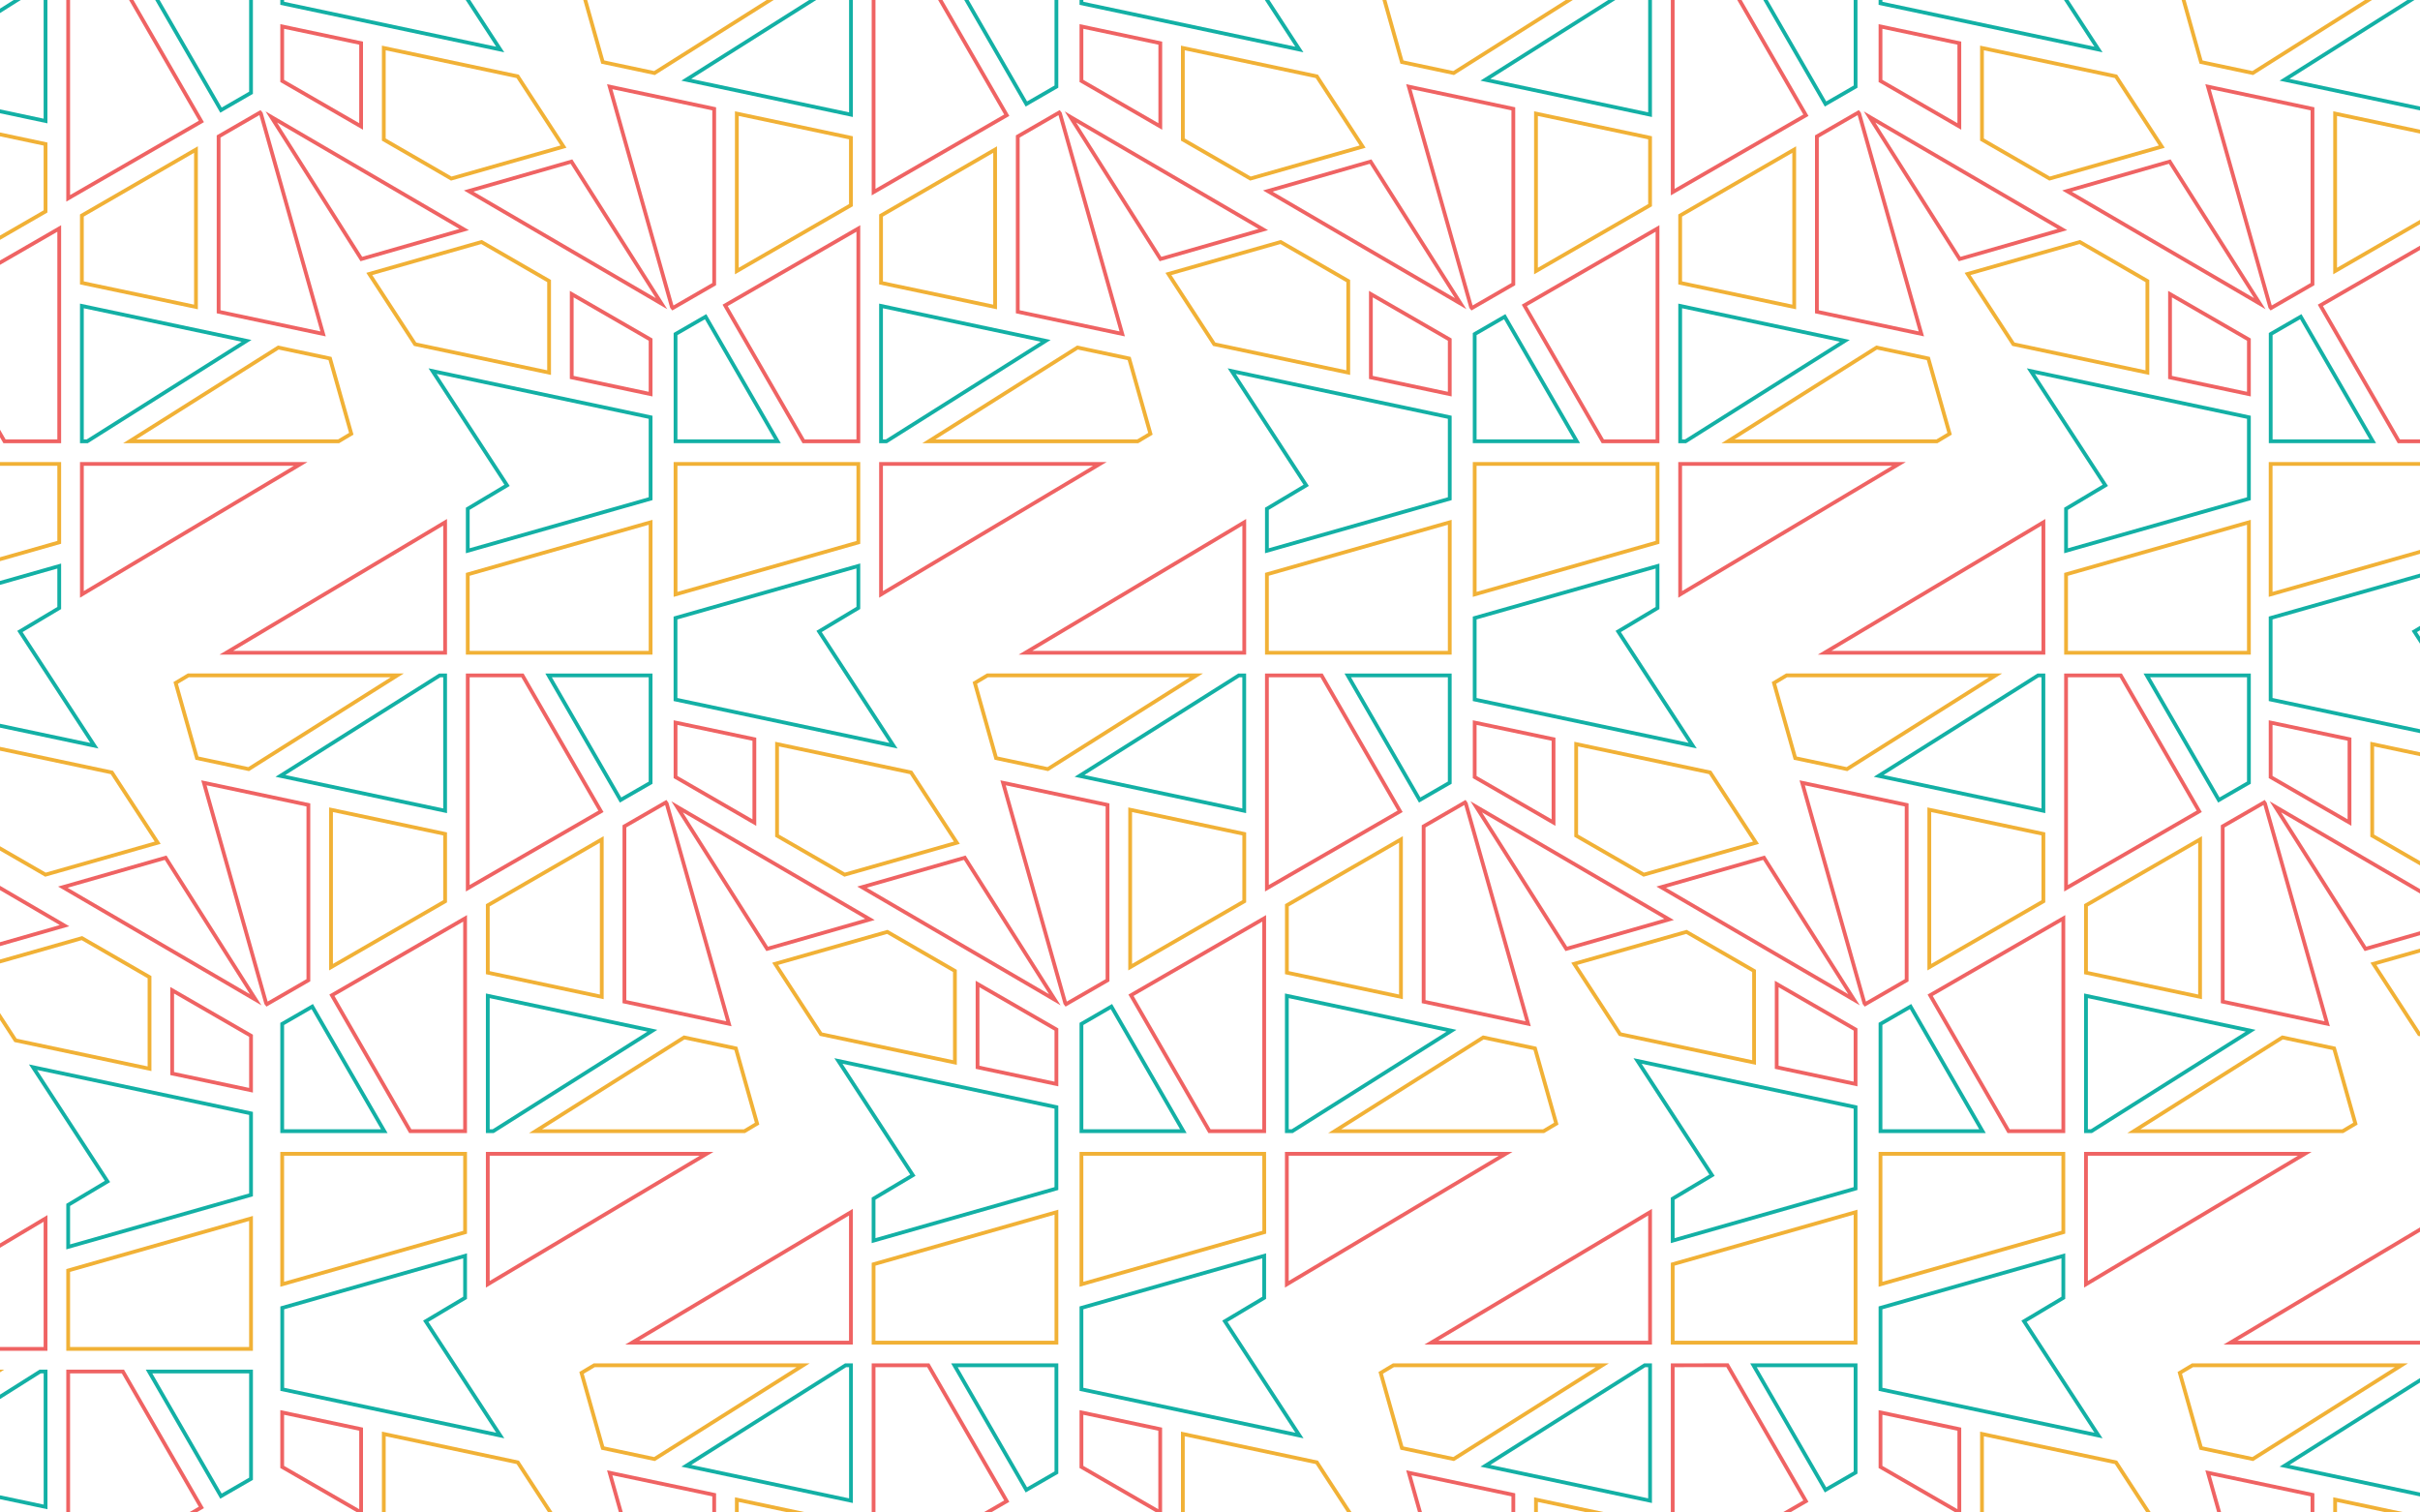 <svg xmlns="http://www.w3.org/2000/svg" viewBox="0 0 1280 800"><defs><style>.cls-1,.cls-2,.cls-3{fill:none;stroke-miterlimit:10;stroke-width:2px;}.cls-1{stroke:#ef6363;}.cls-2{stroke:#f1b136;}.cls-3{stroke:#13b0a5;}</style></defs><title>Trema</title><g id="Layer_2" data-name="Layer 2"><g id="Group_645" data-name="Group 645"><path id="Path_179" data-name="Path 179" class="cls-1" d="M31.33,233.42V120.85l-70.45,40.67,41.51,71.9Z"/><path id="Path_181" data-name="Path 181" class="cls-2" d="M103.65,162.36V79.11L43.3,114v35.62Z"/><path id="Path_182" data-name="Path 182" class="cls-2" d="M-11.7,393.57V442l35.75,20.64,59.35-16.9L59.17,408.59Z"/><path id="Path_183" data-name="Path 183" class="cls-1" d="M43.31,245.39v69l115.71-69Z"/><path id="Path_184" data-name="Path 184" class="cls-2" d="M174.56,189.63l-27.35-5.8L68.6,233.42H179.1l6.7-4Z"/><path id="Path_185" data-name="Path 185" class="cls-3" d="M10.54,334l20.79-12.4v-22.2l-96.71,27.53V370l115.3,24.43Z"/><path id="Path_186" data-name="Path 186" class="cls-1" d="M137.55,59.52,115.63,72.18V164.9l55.26,11.71L138,60.05Z"/><path id="Path_187" data-name="Path 187" class="cls-1" d="M87.6,453.68l47.65,75.13-102-59.56Z"/><path id="Path_189" data-name="Path 189" class="cls-2" d="M31.33,245.39H-65.38v69l96.71-27.54Z"/><path id="Path_190" data-name="Path 190" class="cls-3" d="M130.41,180.28l-87.1-18.46v71.6h2.84Z"/><path id="Path_191" data-name="Path 191" class="cls-1" d="M247.41,357.24V469.81l70.44-40.67-41.51-71.9Z"/><path id="Path_192" data-name="Path 192" class="cls-3" d="M328.23,423.15,344.12,414V357.24H290.17Z"/><path id="Path_193" data-name="Path 193" class="cls-2" d="M175.09,428.3v83.26l60.34-34.84V441.09Z"/><path id="Path_194" data-name="Path 194" class="cls-2" d="M290.43,197.09V148.65L254.68,128l-59.35,16.9,24.23,37.17Z"/><path id="Path_195" data-name="Path 195" class="cls-1" d="M235.43,345.26v-69l-115.72,69Z"/><path id="Path_196" data-name="Path 196" class="cls-2" d="M104.17,401l27.35,5.8,78.61-49.58H99.63l-6.7,4Z"/><path id="Path_197" data-name="Path 197" class="cls-3" d="M268.19,256.71l-20.78,12.4v22.2l96.71-27.53V220.71L228.81,196.28Z"/><path id="Path_198" data-name="Path 198" class="cls-1" d="M141.18,531.14l21.93-12.66V425.76l-55.26-11.71L140.76,530.6Z"/><path id="Path_199" data-name="Path 199" class="cls-1" d="M191.13,137,143.49,61.85l102,59.56Z"/><path id="Path_200" data-name="Path 200" class="cls-1" d="M344.12,208.46V179.64L302.4,155.56v44.06Z"/><path id="Path_201" data-name="Path 201" class="cls-2" d="M247.41,345.26h96.71v-69l-96.71,27.54Z"/><path id="Path_202" data-name="Path 202" class="cls-3" d="M148.33,410.39l87.1,18.46V357.24h-2.85Z"/><path id="Path_179-2" data-name="Path 179-2" class="cls-1" d="M454,233.42V120.85l-70.45,40.67,41.51,71.9Z"/><path id="Path_180-2" data-name="Path 180-2" class="cls-3" d="M373.21,167.51l-15.9,9.18v56.72h53.94Z"/><path id="Path_181-2" data-name="Path 181-2" class="cls-2" d="M526.34,162.36V79.11L466,114v35.62Z"/><path id="Path_182-2" data-name="Path 182-2" class="cls-2" d="M411,393.57V442l35.75,20.64,59.35-16.9-24.23-37.16Z"/><path id="Path_183-2" data-name="Path 183-2" class="cls-1" d="M466,245.39v69l115.71-69Z"/><path id="Path_184-2" data-name="Path 184-2" class="cls-2" d="M597.25,189.63l-27.35-5.8-78.61,49.59h110.5l6.7-4Z"/><path id="Path_185-2" data-name="Path 185-2" class="cls-3" d="M433.23,334,454,321.55v-22.2l-96.71,27.53V370l115.3,24.43Z"/><path id="Path_186-2" data-name="Path 186-2" class="cls-1" d="M560.24,59.52,538.32,72.18V164.9l55.26,11.71L560.66,60.05Z"/><path id="Path_187-2" data-name="Path 187-2" class="cls-1" d="M510.29,453.68l47.65,75.13-102-59.56Z"/><path id="Path_188-2" data-name="Path 188-2" class="cls-1" d="M357.31,382.2V411L399,435.1V391Z"/><path id="Path_189-2" data-name="Path 189-2" class="cls-2" d="M454,245.39H357.31v69L454,286.89Z"/><path id="Path_190-2" data-name="Path 190-2" class="cls-3" d="M553.1,180.28,466,161.82v71.6h2.84Z"/><path id="Path_191-2" data-name="Path 191-2" class="cls-1" d="M670.1,357.24V469.81l70.44-40.67L699,357.24Z"/><path id="Path_192-2" data-name="Path 192-2" class="cls-3" d="M750.91,423.15l15.9-9.18V357.24H712.86Z"/><path id="Path_193-2" data-name="Path 193-2" class="cls-2" d="M597.77,428.3v83.26l60.35-34.84V441.09Z"/><path id="Path_194-2" data-name="Path 194-2" class="cls-2" d="M713.12,197.09V148.65L677.36,128,618,144.9l24.23,37.17Z"/><path id="Path_195-2" data-name="Path 195-2" class="cls-1" d="M658.12,345.26v-69l-115.72,69Z"/><path id="Path_196-2" data-name="Path 196-2" class="cls-2" d="M526.86,401l27.35,5.8,78.61-49.58H522.32l-6.7,4Z"/><path id="Path_197-2" data-name="Path 197-2" class="cls-3" d="M690.88,256.71l-20.78,12.4v22.2l96.71-27.53V220.71L651.5,196.28Z"/><path id="Path_198-2" data-name="Path 198-2" class="cls-1" d="M563.87,531.14l21.93-12.66V425.76l-55.26-11.71L563.45,530.6Z"/><path id="Path_199-2" data-name="Path 199-2" class="cls-1" d="M613.82,137,566.18,61.85l102,59.56Z"/><path id="Path_200-2" data-name="Path 200-2" class="cls-1" d="M766.81,208.46V179.64l-41.72-24.08v44.06Z"/><path id="Path_201-2" data-name="Path 201-2" class="cls-2" d="M670.1,345.26h96.71v-69L670.1,303.77Z"/><path id="Path_202-2" data-name="Path 202-2" class="cls-3" d="M571,410.39l87.1,18.46V357.24h-2.84Z"/><path id="Path_179-3" data-name="Path 179-3" class="cls-1" d="M876.7,233.42V120.85l-70.44,40.67,41.51,71.9Z"/><path id="Path_180-3" data-name="Path 180-3" class="cls-3" d="M795.89,167.51,780,176.69v56.72h54Z"/><path id="Path_181-3" data-name="Path 181-3" class="cls-2" d="M949,162.36V79.11L888.68,114v35.62Z"/><path id="Path_182-3" data-name="Path 182-3" class="cls-2" d="M833.68,393.57V442l35.75,20.64,59.35-16.9-24.23-37.16Z"/><path id="Path_183-3" data-name="Path 183-3" class="cls-1" d="M888.68,245.39v69l115.72-69Z"/><path id="Path_184-3" data-name="Path 184-3" class="cls-2" d="M1019.94,189.63l-27.35-5.8L914,233.42h110.5l6.7-4Z"/><path id="Path_185-3" data-name="Path 185-3" class="cls-3" d="M855.92,334l20.78-12.4v-22.2L780,326.88V370L895.3,394.38Z"/><path id="Path_186-3" data-name="Path 186-3" class="cls-1" d="M982.93,59.52,961,72.18V164.9l55.25,11.7L983.35,60.05Z"/><path id="Path_187-3" data-name="Path 187-3" class="cls-1" d="M933,453.68l47.64,75.13-102-59.56Z"/><path id="Path_188-3" data-name="Path 188-3" class="cls-1" d="M780,382.2V411L821.7,435.1V391Z"/><path id="Path_189-3" data-name="Path 189-3" class="cls-2" d="M876.71,245.39H780v69l96.71-27.54Z"/><path id="Path_190-3" data-name="Path 190-3" class="cls-3" d="M975.79,180.28l-87.1-18.46v71.6h2.84Z"/><path id="Path_191-3" data-name="Path 191-3" class="cls-1" d="M1092.79,357.24V469.81l70.44-40.67-41.51-71.9Z"/><path id="Path_192-3" data-name="Path 192-3" class="cls-3" d="M1173.6,423.15l15.9-9.18V357.24h-54Z"/><path id="Path_193-3" data-name="Path 193-3" class="cls-2" d="M1020.46,428.3v83.26l60.34-34.84V441.09Z"/><path id="Path_194-3" data-name="Path 194-3" class="cls-2" d="M1135.81,197.09V148.65L1100.06,128l-59.35,16.9,24.23,37.16Z"/><path id="Path_195-3" data-name="Path 195-3" class="cls-1" d="M1080.81,345.26v-69l-115.72,69Z"/><path id="Path_196-3" data-name="Path 196-3" class="cls-2" d="M949.55,401l27.35,5.8,78.61-49.58H945l-6.7,4Z"/><path id="Path_197-3" data-name="Path 197-3" class="cls-3" d="M1113.57,256.71l-20.78,12.4v22.2l96.71-27.53V220.71l-115.31-24.43Z"/><path id="Path_198-3" data-name="Path 198-3" class="cls-1" d="M986.56,531.14l21.92-12.66V425.76l-55.25-11.71L986.14,530.6Z"/><path id="Path_199-3" data-name="Path 199-3" class="cls-1" d="M1036.51,137,988.86,61.85l102,59.56Z"/><path id="Path_200-3" data-name="Path 200-3" class="cls-1" d="M1189.5,208.46V179.64l-41.72-24.08v44.06Z"/><path id="Path_201-3" data-name="Path 201-3" class="cls-2" d="M1092.79,345.26h96.71v-69l-96.71,27.54Z"/><path id="Path_202-3" data-name="Path 202-3" class="cls-3" d="M993.7,410.39l87.1,18.46V357.24H1078Z"/><path id="Path_179-4" data-name="Path 179-4" class="cls-1" d="M246,598.31V485.75l-70.44,40.67L217,598.31Z"/><path id="Path_180-4" data-name="Path 180-4" class="cls-3" d="M165.16,532.41l-15.9,9.18v56.72h54Z"/><path id="Path_181-4" data-name="Path 181-4" class="cls-2" d="M318.29,527.26V444L258,478.85v35.62Z"/><path id="Path_182-4" data-name="Path 182-4" class="cls-2" d="M203,758.47v48.44l35.75,20.64,59.35-16.9-24.23-37.16Z"/><path id="Path_183-4" data-name="Path 183-4" class="cls-1" d="M258,610.29v69l115.72-69Z"/><path id="Path_184-4" data-name="Path 184-4" class="cls-2" d="M389.21,554.53l-27.35-5.8-78.61,49.59h110.5l6.7-4Z"/><path id="Path_185-4" data-name="Path 185-4" class="cls-3" d="M225.19,698.85,246,686.45v-22.2l-96.71,27.53v43.07l115.31,24.43Z"/><path id="Path_186-4" data-name="Path 186-4" class="cls-1" d="M352.2,424.42l-21.93,12.66V529.8l55.26,11.7L352.62,425Z"/><path id="Path_188-4" data-name="Path 188-4" class="cls-1" d="M149.26,747.09v28.82L191,800V755.93Z"/><path id="Path_189-4" data-name="Path 189-4" class="cls-2" d="M246,610.29H149.26v69L246,651.79Z"/><path id="Path_190-4" data-name="Path 190-4" class="cls-3" d="M345.05,545.18,258,526.71v71.6h2.85Z"/><path id="Path_191-4" data-name="Path 191-4" class="cls-1" d="M462.06,722.14V834.71L532.5,794,491,722.14Z"/><path id="Path_192-4" data-name="Path 192-4" class="cls-3" d="M542.87,788.05l15.89-9.18V722.14H504.82Z"/><path id="Path_193-4" data-name="Path 193-4" class="cls-2" d="M389.73,793.2v83.26l60.34-34.84V806Z"/><path id="Path_194-4" data-name="Path 194-4" class="cls-2" d="M505.08,562V513.55L469.33,492.9,410,509.8,434.21,547Z"/><path id="Path_195-4" data-name="Path 195-4" class="cls-1" d="M450.07,710.16v-69l-115.71,69Z"/><path id="Path_196-4" data-name="Path 196-4" class="cls-2" d="M318.82,765.93l27.35,5.8,78.61-49.58H314.28l-6.7,4Z"/><path id="Path_197-4" data-name="Path 197-4" class="cls-3" d="M482.84,621.61,462.05,634v22.2l96.71-27.54V585.61l-115.3-24.43Z"/><path id="Path_198-4" data-name="Path 198-4" class="cls-1" d="M355.83,896l21.92-12.67V790.66L322.49,779,355.4,895.5Z"/><path id="Path_199-4" data-name="Path 199-4" class="cls-1" d="M405.78,501.88l-47.64-75.13,102,59.56Z"/><path id="Path_200-4" data-name="Path 200-4" class="cls-1" d="M558.76,573.36V544.54l-41.71-24.08v44.06Z"/><path id="Path_201-4" data-name="Path 201-4" class="cls-2" d="M462.06,710.16h96.71v-69l-96.71,27.54Z"/><path id="Path_202-4" data-name="Path 202-4" class="cls-3" d="M363,775.29l87.1,18.46V722.14h-2.84Z"/><path id="Path_179-5" data-name="Path 179-5" class="cls-1" d="M668.66,598.31V485.75l-70.44,40.67,41.51,71.89Z"/><path id="Path_180-5" data-name="Path 180-5" class="cls-3" d="M587.85,532.41,572,541.59v56.72H625.9Z"/><path id="Path_181-5" data-name="Path 181-5" class="cls-2" d="M741,527.26V444l-60.34,34.84v35.62Z"/><path id="Path_182-5" data-name="Path 182-5" class="cls-2" d="M625.64,758.47v48.44l35.75,20.64,59.34-16.9-24.22-37.16Z"/><path id="Path_183-5" data-name="Path 183-5" class="cls-1" d="M680.64,610.29v69l115.72-69Z"/><path id="Path_184-5" data-name="Path 184-5" class="cls-2" d="M811.9,554.53l-27.35-5.8-78.61,49.59h110.5l6.7-4Z"/><path id="Path_185-5" data-name="Path 185-5" class="cls-3" d="M647.88,698.85l20.78-12.4v-22.2L572,691.78v43.07l115.31,24.43Z"/><path id="Path_186-5" data-name="Path 186-5" class="cls-1" d="M774.89,424.42,753,437.08V529.8l55.26,11.7L775.31,425Z"/><path id="Path_188-5" data-name="Path 188-5" class="cls-1" d="M572,747.09v28.82L613.66,800V755.93Z"/><path id="Path_189-5" data-name="Path 189-5" class="cls-2" d="M668.66,610.29H572v69l96.71-27.54Z"/><path id="Path_190-5" data-name="Path 190-5" class="cls-3" d="M767.74,545.18l-87.1-18.47v71.6h2.85Z"/><path id="Path_191-5" data-name="Path 191-5" class="cls-1" d="M884.74,722.14V834.71L955.19,794l-41.51-71.9Z"/><path id="Path_192-5" data-name="Path 192-5" class="cls-3" d="M965.56,788.05l15.9-9.18V722.14h-54Z"/><path id="Path_193-5" data-name="Path 193-5" class="cls-2" d="M812.42,793.2v83.26l60.34-34.84V806Z"/><path id="Path_194-5" data-name="Path 194-5" class="cls-2" d="M927.77,562V513.55L892,492.9l-59.35,16.9L856.9,547Z"/><path id="Path_195-5" data-name="Path 195-5" class="cls-1" d="M872.76,710.16v-69l-115.71,69Z"/><path id="Path_196-5" data-name="Path 196-5" class="cls-2" d="M741.51,765.93l27.35,5.8,78.61-49.58H737l-6.7,4Z"/><path id="Path_197-5" data-name="Path 197-5" class="cls-3" d="M905.53,621.61,884.74,634v22.2l96.71-27.54V585.61l-115.3-24.43Z"/><path id="Path_198-5" data-name="Path 198-5" class="cls-1" d="M778.52,896l21.92-12.67V790.66L745.18,779,778.09,895.5Z"/><path id="Path_199-5" data-name="Path 199-5" class="cls-1" d="M828.47,501.88l-47.65-75.13,102,59.56Z"/><path id="Path_200-5" data-name="Path 200-5" class="cls-1" d="M981.45,573.36V544.54l-41.71-24.08v44.06Z"/><path id="Path_201-5" data-name="Path 201-5" class="cls-2" d="M884.74,710.16h96.71v-69l-96.71,27.54Z"/><path id="Path_202-5" data-name="Path 202-5" class="cls-3" d="M785.66,775.29l87.1,18.46V722.14h-2.84Z"/><path id="Path_179-6" data-name="Path 179-6" class="cls-1" d="M1091.35,598.31V485.75l-70.44,40.67,41.5,71.89Z"/><path id="Path_180-6" data-name="Path 180-6" class="cls-3" d="M1010.54,532.41l-15.9,9.18v56.72h53.95Z"/><path id="Path_181-6" data-name="Path 181-6" class="cls-2" d="M1163.67,527.26V444l-60.34,34.84v35.62Z"/><path id="Path_182-6" data-name="Path 182-6" class="cls-2" d="M1048.32,758.47v48.44l35.76,20.64,59.34-16.9-24.22-37.16Z"/><path id="Path_183-6" data-name="Path 183-6" class="cls-1" d="M1103.33,610.29v69l115.72-69Z"/><path id="Path_184-6" data-name="Path 184-6" class="cls-2" d="M1234.59,554.53l-27.35-5.8-78.61,49.59h110.5l6.7-4Z"/><path id="Path_185-6" data-name="Path 185-6" class="cls-3" d="M1070.57,698.85l20.78-12.4v-22.2l-96.71,27.53v43.07l115.3,24.43Z"/><path id="Path_186-6" data-name="Path 186-6" class="cls-1" d="M1197.58,424.42l-21.93,12.66V529.8l55.26,11.7L1198,425Z"/><path id="Path_188-6" data-name="Path 188-6" class="cls-1" d="M994.64,747.09v28.82l41.7,24.08V755.93Z"/><path id="Path_189-6" data-name="Path 189-6" class="cls-2" d="M1091.35,610.29H994.64v69l96.71-27.54Z"/><path id="Path_179-7" data-name="Path 179-7" class="cls-1" d="M1297.74,233.42V120.85l-70.44,40.67,41.51,71.9Z"/><path id="Path_180-7" data-name="Path 180-7" class="cls-3" d="M1216.93,167.51l-15.9,9.18v56.72h54Z"/><path id="Path_182-7" data-name="Path 182-7" class="cls-2" d="M1254.72,393.57V442l35.75,20.64,59.34-16.9-24.22-37.16Z"/><path id="Path_185-7" data-name="Path 185-7" class="cls-3" d="M1277,334l20.78-12.4v-22.2L1201,326.88V370l115.31,24.43Z"/><path id="Path_188-7" data-name="Path 188-7" class="cls-1" d="M1201,382.2V411l41.71,24.08V391Z"/><path id="Path_189-7" data-name="Path 189-7" class="cls-2" d="M1297.74,245.39H1201v69l96.71-27.54Z"/><path id="Path_190-6" data-name="Path 190-6" class="cls-3" d="M1190.43,545.18l-87.1-18.47v71.6h2.85Z"/><path id="Path_193-6" data-name="Path 193-6" class="cls-2" d="M1235.11,793.2v83.26l60.34-34.84V806Z"/><path id="Path_194-6" data-name="Path 194-6" class="cls-2" d="M1350.46,562V513.55l-35.75-20.65-59.35,16.9L1279.59,547Z"/><path id="Path_195-6" data-name="Path 195-6" class="cls-1" d="M1295.45,710.16v-69l-115.71,69Z"/><path id="Path_196-6" data-name="Path 196-6" class="cls-2" d="M1164.19,765.93l27.35,5.8,78.61-49.58h-110.5l-6.7,4Z"/><path id="Path_198-6" data-name="Path 198-6" class="cls-1" d="M1201.21,896l21.92-12.67V790.66L1167.87,779l32.91,116.55Z"/><path id="Path_199-6" data-name="Path 199-6" class="cls-1" d="M1251.16,501.88l-47.65-75.13,102,59.56Z"/><path id="Path_202-6" data-name="Path 202-6" class="cls-3" d="M1208.35,775.29l87.1,18.46V722.14h-2.84Z"/><path id="Path_191-7" data-name="Path 191-7" class="cls-1" d="M36.06,725.44V838l70.44-40.67L65,725.44Z"/><path id="Path_192-7" data-name="Path 192-7" class="cls-3" d="M116.88,791.35l15.9-9.18V725.44H78.83Z"/><path id="Path_193-7" data-name="Path 193-7" class="cls-2" d="M-36.26,796.5v83.26l60.34-34.84V809.29Z"/><path id="Path_194-7" data-name="Path 194-7" class="cls-2" d="M79.09,565.29V516.85L43.33,496.21-16,513.11,8.21,550.27Z"/><path id="Path_195-7" data-name="Path 195-7" class="cls-1" d="M24.08,713.47v-69l-115.71,69Z"/><path id="Path_196-7" data-name="Path 196-7" class="cls-2" d="M-107.18,769.23l27.35,5.8,78.61-49.58h-110.5l-6.7,4Z"/><path id="Path_197-7" data-name="Path 197-7" class="cls-3" d="M56.85,624.91l-20.79,12.4v22.21L132.77,632V588.91L17.47,564.48Z"/><path id="Path_199-7" data-name="Path 199-7" class="cls-1" d="M-20.21,505.18l-47.65-75.13,102,59.56Z"/><path id="Path_200-7" data-name="Path 200-7" class="cls-1" d="M132.77,576.66V547.85L91.06,523.77v44.06Z"/><path id="Path_201-7" data-name="Path 201-7" class="cls-2" d="M36.06,713.47h96.71v-69L36.06,672Z"/><path id="Path_202-7" data-name="Path 202-7" class="cls-3" d="M-63,778.59l87.1,18.46V725.44H21.24Z"/><path id="Path_182-8" data-name="Path 182-8" class="cls-2" d="M203,25.37V73.81L238.7,94.45l59.35-16.9L273.82,40.39Z"/><path id="Path_185-8" data-name="Path 185-8" class="cls-3" d="M225.19-34.26,246-46.66v-22.2L149.26-41.32V1.75L264.57,26.18Z"/><path id="Path_187-7" data-name="Path 187-7" class="cls-1" d="M302.25,85.47l47.65,75.14-102-59.56Z"/><path id="Path_188-8" data-name="Path 188-8" class="cls-1" d="M149.26,14V42.81L191,66.89V22.83Z"/><path id="Path_191-8" data-name="Path 191-8" class="cls-1" d="M462.06-11V101.61L532.5,60.94,491-11Z"/><path id="Path_192-8" data-name="Path 192-8" class="cls-3" d="M542.87,55l15.89-9.18V-11H504.82Z"/><path id="Path_193-8" data-name="Path 193-8" class="cls-2" d="M389.73,60.1v83.26l60.34-34.84V72.88Z"/><path id="Path_196-8" data-name="Path 196-8" class="cls-2" d="M318.82,32.83l27.35,5.8L424.78-11H314.28l-6.7,4Z"/><path id="Path_198-7" data-name="Path 198-7" class="cls-1" d="M355.83,162.93l21.92-12.65V57.56L322.49,45.85,355.4,162.4Z"/><path id="Path_202-8" data-name="Path 202-8" class="cls-3" d="M363,42.19l87.1,18.46V-11h-2.84Z"/><path id="Path_182-9" data-name="Path 182-9" class="cls-2" d="M625.64,25.37V73.81l35.75,20.64,59.34-16.9L696.51,40.39Z"/><path id="Path_185-9" data-name="Path 185-9" class="cls-3" d="M647.88-34.26l20.78-12.4v-22.2L572-41.32V1.75L687.26,26.18Z"/><path id="Path_187-8" data-name="Path 187-8" class="cls-1" d="M724.94,85.47l47.64,75.14-102-59.56Z"/><path id="Path_188-9" data-name="Path 188-9" class="cls-1" d="M572,14V42.81l41.71,24.08V22.83Z"/><path id="Path_191-9" data-name="Path 191-9" class="cls-1" d="M884.74-11V101.61l70.45-40.67L913.68-11Z"/><path id="Path_192-9" data-name="Path 192-9" class="cls-3" d="M965.56,55l15.9-9.18V-11h-54Z"/><path id="Path_193-9" data-name="Path 193-9" class="cls-2" d="M812.42,60.1v83.26l60.34-34.84V72.88Z"/><path id="Path_196-9" data-name="Path 196-9" class="cls-2" d="M741.51,32.83l27.35,5.8L847.47-11H737l-6.7,4Z"/><path id="Path_198-8" data-name="Path 198-8" class="cls-1" d="M778.52,162.93l21.92-12.65V57.56L745.18,45.85,778.09,162.4Z"/><path id="Path_202-9" data-name="Path 202-9" class="cls-3" d="M785.66,42.19l87.1,18.46V-11h-2.84Z"/><path id="Path_182-10" data-name="Path 182-10" class="cls-2" d="M1048.32,25.37V73.81l35.76,20.64,59.34-16.9L1119.2,40.39Z"/><path id="Path_185-10" data-name="Path 185-10" class="cls-3" d="M1070.57-34.26l20.78-12.4v-22.2L994.64-41.32V1.75l115.3,24.43Z"/><path id="Path_187-9" data-name="Path 187-9" class="cls-1" d="M1147.63,85.47l47.64,75.14-102-59.56Z"/><path id="Path_188-10" data-name="Path 188-10" class="cls-1" d="M994.64,14V42.81l41.7,24.08V22.83Z"/><path id="Path_193-10" data-name="Path 193-10" class="cls-2" d="M1235.11,60.1v83.26l60.34-34.84V72.88Z"/><path id="Path_196-10" data-name="Path 196-10" class="cls-2" d="M1164.19,32.83l27.35,5.8L1270.15-11h-110.5L1153-7Z"/><path id="Path_198-9" data-name="Path 198-9" class="cls-1" d="M1201.21,162.93l21.92-12.65V57.56l-55.26-11.71,32.91,116.55Z"/><path id="Path_202-10" data-name="Path 202-10" class="cls-3" d="M1208.35,42.19l87.1,18.46V-11h-2.84Z"/><path id="Path_191-11" data-name="Path 191-11" class="cls-1" d="M36.06-7.66V104.91L106.5,64.24,65-7.66Z"/><path id="Path_192-11" data-name="Path 192-11" class="cls-3" d="M116.88,58.25l15.89-9.18V-7.66H78.83Z"/><path id="Path_193-11" data-name="Path 193-11" class="cls-2" d="M-36.26,63.4v83.26l60.34-34.84V76.19Z"/><path id="Path_196-11" data-name="Path 196-11" class="cls-2" d="M-107.18,36.13l27.35,5.8L-1.22-7.65h-110.5l-6.7,4Z"/><path id="Path_202-11" data-name="Path 202-11" class="cls-3" d="M-63,45.49,24.08,64V-7.66H21.24Z"/></g></g></svg>